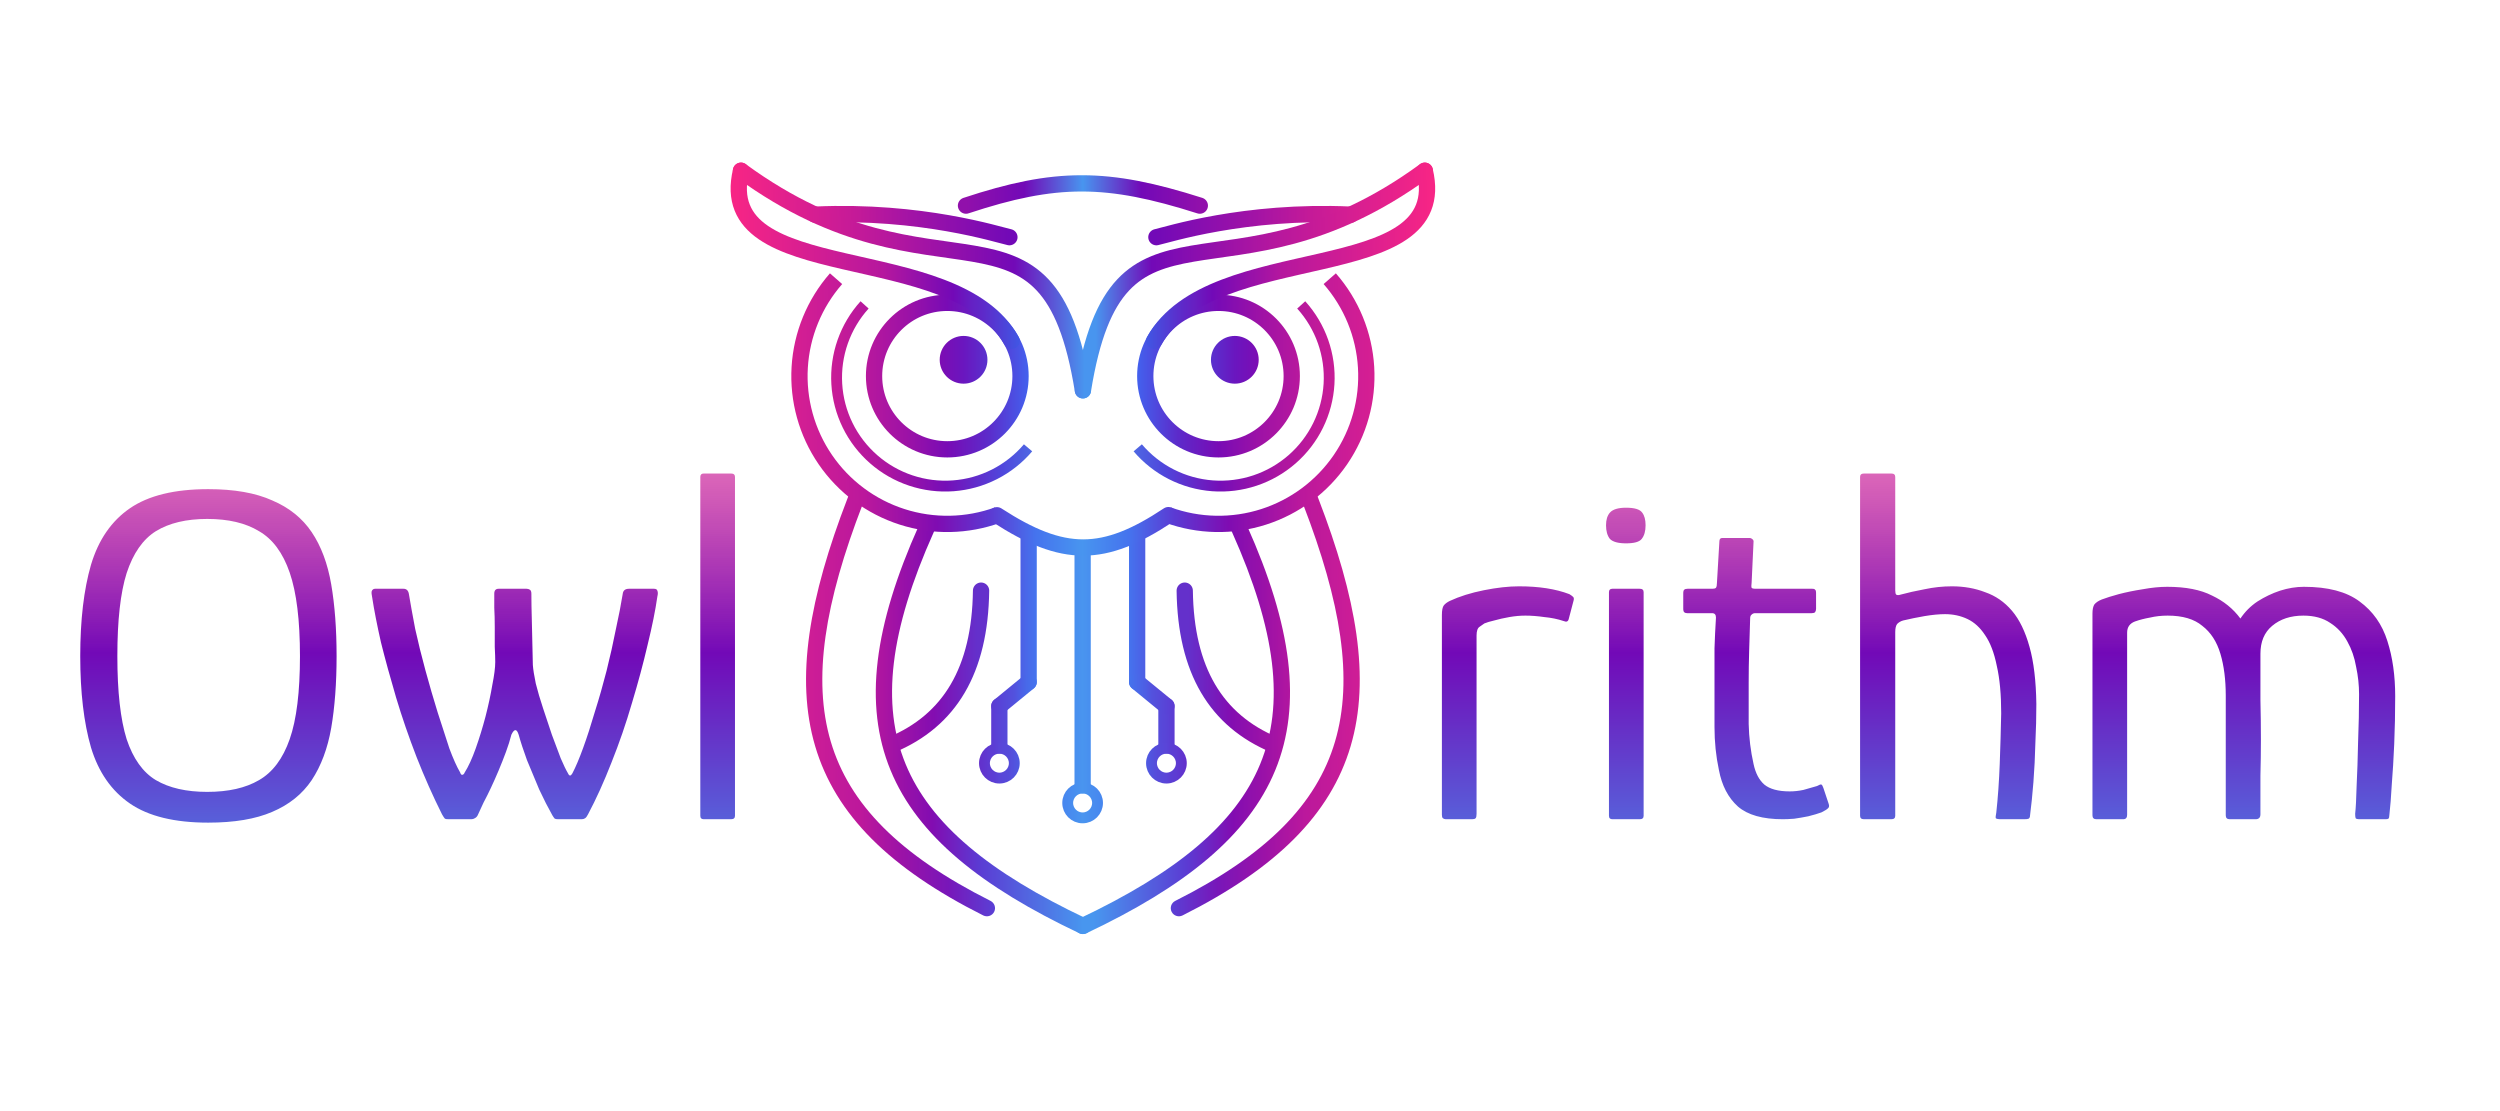 <svg width="9216" height="4096" viewBox="0 0 9216 4096" fill="none" xmlns="http://www.w3.org/2000/svg">
<path d="M5599.8 2161.4C5673 2161.4 5734.8 2171 5785.2 2190.2C5791.2 2193.8 5795.4 2196.8 5797.8 2199.2C5801.4 2201.6 5802.6 2205.8 5801.4 2211.8L5783.4 2280.2C5782.2 2286.2 5779.8 2289.8 5776.2 2291C5773.8 2292.2 5769.6 2291.6 5763.6 2289.2C5742 2282 5718.6 2277.2 5693.4 2274.8C5668.2 2271.2 5644.8 2269.4 5623.2 2269.4C5604 2269.4 5584.2 2271.2 5563.8 2274.8C5543.4 2278.4 5524.8 2282.6 5508 2287.4C5492.4 2291 5480.4 2294.6 5472 2298.2C5467.2 2301.8 5461.2 2306 5454 2310.8C5446.8 2315.6 5443.2 2326.4 5443.2 2343.2V3000.2C5443.2 3008.6 5442 3014 5439.6 3016.4C5437.2 3018.8 5433 3020 5427 3020H5329.8C5326.2 3020 5322.6 3018.8 5319 3016.4C5316.6 3014 5315.4 3009.8 5315.4 3003.8V2267.6C5315.4 2249.6 5317.8 2237.6 5322.6 2231.6C5327.4 2225.6 5334.6 2220.2 5344.2 2215.4C5380.2 2198.6 5422.2 2185.4 5470.2 2175.8C5518.2 2166.2 5561.4 2161.4 5599.8 2161.4ZM6066.27 1936.4C6066.27 1958 6061.47 1974.8 6051.87 1986.8C6043.47 1997.6 6024.27 2003 5994.27 2003C5965.47 2003 5945.67 1997.6 5934.87 1986.8C5925.27 1974.8 5920.47 1958 5920.47 1936.4C5920.47 1916 5925.27 1900.4 5934.87 1889.6C5945.67 1877.6 5965.47 1871.6 5994.27 1871.6C6025.47 1871.6 6045.27 1877.6 6053.67 1889.6C6062.07 1900.4 6066.27 1916 6066.27 1936.4ZM6059.07 3007.4C6059.07 3015.8 6054.27 3020 6044.67 3020H5943.87C5935.47 3020 5931.27 3015.8 5931.27 3007.4V2183C5931.27 2174.6 5935.47 2170.4 5943.87 2170.4H6044.67C6054.27 2170.4 6059.07 2174.6 6059.07 2183V3007.4ZM6572.33 3020C6497.93 3020 6442.73 3004.4 6406.73 2973.2C6370.73 2940.8 6347.33 2895.8 6336.53 2838.2C6325.73 2787.8 6320.33 2735 6320.33 2679.8C6320.33 2623.4 6320.33 2565.8 6320.33 2507C6320.33 2466.2 6320.33 2427.2 6320.33 2390C6321.53 2352.8 6323.33 2315 6325.73 2276.6C6325.73 2265.8 6320.93 2260.4 6311.33 2260.4H6219.53C6214.73 2260.4 6211.13 2259.2 6208.73 2256.8C6206.33 2254.4 6205.13 2250.8 6205.13 2246V2184.8C6205.13 2180 6206.33 2176.4 6208.73 2174C6211.13 2171.6 6215.33 2170.4 6221.33 2170.4H6313.13C6319.13 2170.4 6323.33 2169.2 6325.73 2166.8C6328.13 2163.2 6329.33 2157.2 6329.33 2148.8L6338.33 1995.8C6338.33 1987.4 6341.93 1983.2 6349.13 1983.2H6449.93C6453.53 1983.2 6456.53 1984.4 6458.93 1986.8C6462.53 1989.2 6464.33 1992.2 6464.33 1995.8L6457.13 2148.8C6455.93 2157.2 6455.93 2163.2 6457.13 2166.8C6459.53 2169.2 6463.73 2170.4 6469.73 2170.4H6680.33C6686.33 2170.4 6689.93 2171.6 6691.13 2174C6693.53 2175.2 6694.73 2179.4 6694.73 2186.6V2244.2C6694.73 2249 6693.53 2253.2 6691.13 2256.8C6688.73 2259.2 6684.53 2260.4 6678.53 2260.4H6469.73C6464.93 2260.4 6460.73 2262.2 6457.13 2265.8C6453.53 2268.2 6451.73 2273 6451.73 2280.2C6450.53 2318.6 6449.33 2357.6 6448.13 2397.2C6446.93 2436.8 6446.33 2477 6446.33 2517.8C6446.33 2567 6446.33 2617.4 6446.33 2669C6447.53 2719.4 6453.53 2768.6 6464.33 2816.6C6471.53 2850.2 6484.73 2875.4 6503.93 2892.2C6524.33 2909 6555.53 2917.4 6597.53 2917.4C6614.33 2917.4 6631.13 2915.6 6647.93 2912C6664.73 2907.2 6681.53 2902.4 6698.33 2897.6C6706.73 2892.8 6712.13 2891 6714.53 2892.2C6716.93 2893.4 6719.33 2897.6 6721.73 2904.8L6741.53 2964.2C6743.93 2971.4 6742.73 2976.8 6737.93 2980.4C6734.33 2984 6726.53 2988.8 6714.53 2994.8C6701.33 2999.6 6685.13 3004.4 6665.93 3009.2C6647.93 3012.8 6630.53 3015.8 6613.73 3018.2C6596.93 3019.4 6583.13 3020 6572.33 3020ZM6857 3007.4C6857 2798.6 6857 2590.4 6857 2382.8C6857 2175.2 6857 1967 6857 1758.2C6857 1749.8 6861.8 1745.6 6871.4 1745.6C6888.2 1745.6 6905 1745.6 6921.8 1745.6C6939.8 1745.6 6956.6 1745.6 6972.2 1745.6C6981.8 1745.6 6986.6 1749.8 6986.6 1758.2C6986.6 1827.8 6986.6 1898 6986.6 1968.8C6986.6 2038.4 6986.6 2107.4 6986.6 2175.8C6986.6 2184.2 6987.8 2189.6 6990.2 2192C6993.8 2194.4 6999.2 2194.4 7006.4 2192C7032.8 2184.8 7062.2 2178.2 7094.6 2172.2C7128.2 2165 7161.8 2161.4 7195.4 2161.4C7239.8 2161.4 7280.6 2168.6 7317.8 2183C7356.2 2196.2 7389.2 2219 7416.8 2251.4C7444.4 2283.8 7466 2328.2 7481.6 2384.6C7497.2 2439.8 7505.6 2510 7506.8 2595.2C7506.8 2642 7505.6 2690 7503.2 2739.2C7502 2788.4 7499.6 2836.4 7496 2883.2C7492.4 2928.8 7488.2 2970.2 7483.4 3007.4C7483.4 3012.2 7481.6 3015.8 7478 3018.2C7474.4 3019.4 7469 3020 7461.8 3020C7447.4 3020 7433 3020 7418.6 3020C7405.4 3020 7391.6 3020 7377.2 3020C7366.4 3020 7359.8 3018.8 7357.4 3016.4C7356.2 3014 7356.8 3006.8 7359.2 2994.8C7365.2 2939.6 7369.4 2880.2 7371.8 2816.6C7374.2 2753 7376 2690.6 7377.2 2629.4C7377.2 2559.8 7371.8 2501.6 7361 2454.8C7351.4 2406.8 7337 2369 7317.8 2341.4C7299.8 2313.8 7278.2 2294 7253 2282C7227.8 2270 7200.2 2264 7170.2 2264C7148.6 2264 7123.4 2266.4 7094.6 2271.2C7067 2276 7040.6 2281.4 7015.4 2287.4C7007 2289.8 6999.8 2294 6993.8 2300C6989 2306 6986.6 2316.2 6986.6 2330.6V3007.4C6986.6 3015.8 6981.8 3020 6972.2 3020H6871.4C6861.8 3020 6857 3015.8 6857 3007.4ZM7728.05 3020C7718.45 3020 7713.65 3015.2 7713.65 3005.6V2262.2C7713.65 2246.6 7716.05 2235.2 7720.85 2228C7726.85 2220.8 7735.85 2214.8 7747.85 2210C7763.45 2204 7784.45 2197.4 7810.85 2190.2C7838.45 2183 7867.85 2177 7899.05 2172.2C7931.45 2166.2 7961.45 2163.2 7989.05 2163.2C8057.45 2163.2 8112.65 2174 8154.65 2195.6C8197.85 2216 8232.65 2244.2 8259.05 2280.2C8275.85 2255 8296.85 2234 8322.05 2217.2C8348.45 2200.4 8376.05 2187.2 8404.85 2177.6C8434.85 2168 8464.25 2163.2 8493.05 2163.2C8581.85 2163.2 8650.25 2181.2 8698.25 2217.2C8747.45 2253.2 8781.65 2301.8 8800.85 2363C8820.05 2423 8829.65 2490.8 8829.65 2566.4C8829.65 2627.6 8828.45 2686.4 8826.05 2742.8C8823.65 2798 8820.65 2847.8 8817.05 2892.2C8814.65 2936.6 8811.65 2974.4 8808.05 3005.6C8808.05 3011.6 8806.85 3015.8 8804.45 3018.2C8802.05 3019.4 8798.45 3020 8793.65 3020H8696.45C8690.45 3020 8686.25 3018.8 8683.85 3016.4C8682.65 3012.8 8682.05 3007.4 8682.05 3000.2C8684.45 2978.6 8686.25 2944.4 8687.45 2897.6C8689.85 2849.6 8691.65 2795.6 8692.85 2735.6C8695.25 2675.6 8696.45 2616.8 8696.45 2559.2C8696.45 2525.6 8692.85 2492 8685.65 2458.4C8679.65 2423.6 8668.85 2392.4 8653.25 2364.8C8637.65 2336 8616.65 2313.2 8590.25 2296.4C8563.85 2278.4 8530.85 2269.4 8491.25 2269.4C8444.45 2269.4 8406.05 2282 8376.05 2307.2C8347.25 2331.2 8332.85 2365.4 8332.85 2409.8C8332.85 2472.2 8332.85 2529.2 8332.85 2580.8C8334.05 2632.4 8334.65 2681 8334.65 2726.6C8334.65 2771 8334.05 2815.4 8332.85 2859.8C8332.85 2904.2 8332.85 2951.6 8332.85 3002C8332.85 3014 8326.85 3020 8314.85 3020H8219.45C8209.85 3020 8205.05 3015.2 8205.05 3005.6V2564.6C8205.05 2505.8 8198.45 2454.2 8185.25 2409.8C8172.05 2365.4 8149.85 2331.2 8118.65 2307.2C8088.65 2282 8046.05 2269.4 7990.85 2269.4C7968.05 2269.4 7946.45 2271.8 7926.05 2276.6C7905.65 2280.2 7887.05 2285 7870.25 2291C7851.05 2298.2 7841.45 2312 7841.45 2332.4V3003.8C7841.45 3014.6 7836.65 3020 7827.05 3020H7728.05Z" fill="url(#paint0_linear_44_2)"/>
<path d="M295.8 2418.8C295.8 2285.6 309 2173.4 335.4 2082.2C363 1989.8 411 1920.2 479.4 1873.4C547.8 1826.6 643.8 1803.2 767.4 1803.2C863.4 1803.2 942 1817 1003.2 1844.6C1065.6 1871 1114.2 1910 1149 1961.6C1183.8 2013.2 1207.8 2077.4 1221 2154.2C1234.2 2231 1240.8 2319.2 1240.8 2418.8C1240.8 2518.4 1234.2 2606.6 1221 2683.4C1207.8 2759 1183.8 2823.2 1149 2876C1114.2 2927.6 1065.6 2966.6 1003.2 2993C942 3019.4 863.4 3032.6 767.4 3032.6C643.8 3032.6 547.8 3009.2 479.4 2962.4C411 2915.6 363 2846.6 335.4 2755.4C309 2664.2 295.8 2552 295.8 2418.8ZM432.6 2418.8C432.6 2549.6 444 2651.6 466.8 2724.8C490.8 2796.8 526.8 2847.2 574.8 2876C624 2904.8 687 2919.2 763.8 2919.2C841.8 2919.2 905.4 2904.8 954.6 2876C1005 2847.2 1042.8 2796.8 1068 2724.8C1093.2 2652.8 1105.8 2550.8 1105.8 2418.8C1105.8 2286.8 1093.2 2184.2 1068 2111C1042.8 2037.8 1005 1986.8 954.6 1958C905.4 1928 841.8 1913 763.8 1913C687 1913 624 1928 574.8 1958C526.8 1988 490.8 2039.6 466.8 2112.8C444 2184.8 432.6 2286.8 432.6 2418.8ZM1629.47 3002C1595.87 2934.8 1564.67 2864.6 1535.87 2791.4C1507.07 2717 1481.87 2643.8 1460.27 2571.8C1438.67 2498.6 1420.07 2430.8 1404.47 2368.4C1390.07 2304.8 1379.27 2249.6 1372.07 2202.8C1369.67 2192 1369.07 2184.2 1370.27 2179.4C1372.67 2173.4 1376.87 2170.4 1382.87 2170.4H1487.27C1498.07 2170.4 1504.67 2176.4 1507.07 2188.4C1513.07 2224.4 1520.87 2267.6 1530.47 2318C1541.27 2367.2 1553.87 2418.2 1568.27 2471C1582.67 2523.8 1597.67 2575.4 1613.27 2625.8C1628.87 2675 1643.27 2719.4 1656.47 2759C1670.87 2797.4 1684.07 2826.8 1696.07 2847.2C1698.47 2854.4 1701.47 2857.4 1705.07 2856.2C1708.67 2855 1711.07 2852.6 1712.27 2849C1726.67 2826.2 1740.47 2796.2 1753.67 2759C1766.87 2721.8 1778.87 2682.8 1789.67 2642C1800.47 2600 1808.87 2561 1814.87 2525C1822.07 2489 1825.67 2460.8 1825.67 2440.4C1825.67 2426 1825.07 2407.4 1823.87 2384.6C1823.87 2360.6 1823.87 2336 1823.87 2310.8C1823.87 2285.6 1823.27 2262.2 1822.07 2240.6C1822.07 2217.8 1822.07 2200.4 1822.07 2188.4C1822.07 2176.4 1827.47 2170.4 1838.27 2170.4H1940.87C1945.67 2170.4 1949.87 2171.6 1953.47 2174C1957.07 2176.4 1958.87 2181.2 1958.87 2188.4C1958.87 2214.8 1959.47 2249.6 1960.67 2292.8C1961.87 2336 1963.07 2388.8 1964.27 2451.2C1965.47 2468 1969.07 2490.8 1975.07 2519.6C1982.27 2548.4 1991.27 2579 2002.07 2611.4C2012.87 2643.8 2023.67 2676.2 2034.47 2708.6C2046.47 2741 2057.27 2769.8 2066.87 2795C2077.67 2820.2 2086.67 2838.8 2093.87 2850.8C2098.67 2861.6 2104.07 2861.6 2110.07 2850.8C2122.07 2828 2135.27 2796.8 2149.67 2757.2C2164.07 2717.6 2178.47 2673.2 2192.87 2624C2208.47 2574.8 2222.87 2524.4 2236.07 2472.8C2249.27 2420 2260.67 2369 2270.27 2319.8C2281.07 2270.6 2289.47 2227.4 2295.47 2190.2C2296.67 2177 2304.47 2170.4 2318.87 2170.4H2410.67C2417.87 2170.4 2422.07 2172.8 2423.27 2177.6C2425.67 2182.4 2425.67 2189.6 2423.27 2199.2C2416.07 2249.6 2404.07 2309 2387.27 2377.4C2371.67 2444.6 2352.47 2516 2329.67 2591.6C2308.07 2666 2282.87 2739.2 2254.07 2811.2C2226.47 2882 2197.67 2945.6 2167.67 3002C2164.07 3009.2 2160.47 3014 2156.87 3016.4C2153.27 3018.8 2149.07 3020 2144.27 3020H2057.87C2053.07 3020 2048.87 3019.4 2045.27 3018.2C2042.87 3015.8 2039.87 3011.6 2036.27 3005.6C2020.67 2978 2004.47 2946.2 1987.67 2910.2C1972.07 2873 1957.07 2837 1942.67 2802.2C1929.47 2766.2 1919.27 2735 1912.07 2708.6C1904.87 2685.8 1895.87 2685.8 1885.07 2708.6C1880.27 2727.8 1873.67 2748.8 1865.27 2771.6C1856.87 2794.4 1847.87 2817.2 1838.27 2840C1828.67 2862.8 1819.07 2884.4 1809.47 2904.8C1801.07 2922.8 1792.07 2940.8 1782.47 2958.8C1774.07 2976.8 1766.87 2992.4 1760.87 3005.6C1758.47 3010.4 1754.87 3014 1750.07 3016.4C1746.47 3018.8 1742.27 3020 1737.47 3020H1654.67C1647.47 3020 1642.67 3019.4 1640.27 3018.2C1637.87 3015.8 1634.27 3010.4 1629.47 3002ZM2581.63 3007.4V1758.2C2581.63 1749.8 2585.83 1745.6 2594.23 1745.6H2695.03C2704.63 1745.6 2709.43 1749.8 2709.43 1758.2V3007.4C2709.43 3015.8 2704.63 3020 2695.03 3020H2594.23C2585.83 3020 2581.63 3015.8 2581.63 3007.4Z" fill="url(#paint1_linear_44_2)"/>
<circle cx="3991" cy="2960" r="55" stroke="url(#paint2_linear_44_2)" stroke-width="40"/>
<line x1="3991" y1="2895" x2="3991" y2="2048" stroke="url(#paint3_linear_44_2)" stroke-width="60" stroke-linecap="round"/>
<path d="M4979.41 791.353C4586.59 773.671 4302.91 865.853 4262.91 874.353" stroke="url(#paint4_linear_44_2)" stroke-width="60" stroke-linecap="round"/>
<path d="M4697.89 2745.87C4482.58 2656.03 4371.18 2470.69 4367.39 2177.37" stroke="url(#paint5_linear_44_2)" stroke-width="60" stroke-linecap="round"/>
<path d="M4542.01 1962.13L4529.75 1934.75L4584.5 1910.22L4596.77 1937.6L4542.01 1962.13ZM4004.72 3440.48C3989.75 3447.57 3971.86 3441.17 3964.77 3426.2C3957.69 3411.22 3964.08 3393.33 3979.06 3386.25L4004.72 3440.48ZM4569.39 1949.86L4596.77 1937.6C4761.88 2306.14 4801.05 2596.42 4700.98 2839.61C4601.2 3082.12 4366.31 3269.33 4004.72 3440.48L3991.89 3413.36L3979.06 3386.25C4336.75 3216.94 4554.44 3038.07 4645.5 2816.78C4736.27 2596.16 4704.55 2324.92 4542.01 1962.13L4569.39 1949.86Z" fill="url(#paint6_linear_44_2)"/>
<path d="M4803.92 1859.15L4793.12 1831.16L4849.1 1809.57L4859.9 1837.55L4803.92 1859.15ZM4359.38 3374.66C4344.57 3382.1 4326.54 3376.13 4319.1 3361.32C4311.66 3346.52 4317.63 3328.49 4332.44 3321.05L4359.38 3374.66ZM4831.91 1848.35L4859.9 1837.55C5000.89 2203.04 5053.1 2500.01 4978.94 2750.85C4904.36 3003.13 4704.37 3201.31 4359.38 3374.66L4345.91 3347.85L4332.44 3321.05C4670.11 3151.38 4853.47 2963.64 4921.41 2733.84C4989.77 2502.6 4943.64 2221.34 4803.92 1859.15L4831.91 1848.35Z" fill="url(#paint7_linear_44_2)"/>
<circle cx="300" cy="300" r="270" transform="matrix(-1 0 0 1 4791.89 1086.36)" stroke="url(#paint8_linear_44_2)" stroke-width="60"/>
<mask id="path-10-inside-1_44_2" fill="white">
<path d="M3992.04 1761.35C4121.4 1529.66 4178.9 1411.5 4064.24 1294.35H4114.24C4235.06 1456.93 4145.28 1565.82 3992.04 1761.35Z"/>
</mask>
<path d="M4064.24 1294.35V1234.35H3921.55L4021.36 1336.32L4064.24 1294.35ZM3992.04 1761.35L3939.65 1732.1L4039.27 1798.36L3992.04 1761.35ZM4114.24 1294.35L4162.4 1258.56L4144.4 1234.35H4114.24V1294.35ZM4064.24 1294.35L4021.36 1336.32C4044.62 1360.08 4056.31 1380.91 4061.74 1400.31C4067.17 1419.75 4067.61 1442.42 4061.07 1471.91C4047.16 1534.67 4005.68 1613.83 3939.65 1732.1L3992.04 1761.35L4044.43 1790.6C4107.75 1677.18 4159.71 1581.41 4178.23 1497.88C4187.9 1454.23 4189.3 1410.91 4177.31 1368.01C4165.31 1325.07 4141.19 1287.19 4107.12 1252.38L4064.24 1294.35ZM3992.04 1761.35L4039.27 1798.36C4113.13 1704.11 4181.65 1619.26 4212.22 1536.22C4228.39 1492.28 4235.07 1446.61 4226.81 1398.29C4218.63 1350.48 4196.58 1304.57 4162.4 1258.56L4114.24 1294.35L4066.08 1330.14C4092.3 1365.43 4104.34 1394.09 4108.52 1418.53C4112.62 1442.46 4109.93 1466.72 4099.61 1494.77C4077.18 1555.7 4024.19 1623.06 3944.82 1724.34L3992.04 1761.35ZM4114.24 1294.35V1234.35H4064.24V1294.35V1354.35H4114.24V1294.35Z" fill="url(#paint9_linear_44_2)" mask="url(#path-10-inside-1_44_2)"/>
<path d="M4194.15 1650.83C4228.52 1691.27 4270.59 1724.48 4317.93 1748.53C4365.27 1772.58 4416.92 1786.98 4469.89 1790.91C4522.86 1794.83 4576.07 1788.19 4626.44 1771.37C4676.82 1754.56 4723.34 1727.91 4763.3 1692.97C4803.26 1658.04 4835.86 1615.51 4859.21 1567.87C4882.56 1520.24 4896.19 1468.44 4899.31 1415.49C4902.43 1362.54 4894.97 1309.51 4877.38 1259.46C4859.78 1209.42 4832.4 1163.37 4796.81 1124" stroke="url(#paint10_linear_44_2)" stroke-width="40"/>
<path d="M4305.51 1898.49C4419.16 1939.85 4543.35 1942.24 4658.51 1905.26C4773.67 1868.29 4873.26 1794.06 4941.59 1694.26C5009.93 1594.46 5043.12 1474.77 5035.95 1354.03C5028.77 1233.29 4981.64 1118.37 4901.97 1027.37" stroke="url(#paint11_linear_44_2)" stroke-width="60"/>
<circle cx="88" cy="88" r="88" transform="matrix(-1 0 0 1 4640.09 1238.36)" fill="url(#paint12_linear_44_2)"/>
<path d="M4255 1256.5C4466.38 874.986 5355.42 1064.97 5252.41 629.353" stroke="url(#paint13_linear_44_2)" stroke-width="60" stroke-linecap="round"/>
<path d="M3992.05 1438.85C4120.52 640.196 4520.62 1163.87 5252.41 629.353" stroke="url(#paint14_linear_44_2)" stroke-width="60" stroke-linecap="round"/>
<path d="M4192 1986L4192 2514" stroke="url(#paint15_linear_44_2)" stroke-width="60" stroke-linecap="round"/>
<path d="M4300 2748L4300 2603" stroke="url(#paint16_linear_44_2)" stroke-width="60" stroke-linecap="round"/>
<path d="M4299.89 2602.86L4192 2514.5" stroke="url(#paint17_linear_44_2)" stroke-width="60" stroke-linecap="round"/>
<circle cx="75" cy="75" r="55" transform="matrix(-1 0 0 1 4374.89 2738.36)" stroke="url(#paint18_linear_44_2)" stroke-width="40"/>
<path d="M3004.59 791.353C3397.41 773.671 3681.09 865.853 3721.09 874.353" stroke="url(#paint19_linear_44_2)" stroke-width="60" stroke-linecap="round"/>
<path d="M3286.11 2745.87C3501.42 2656.03 3612.83 2470.69 3616.61 2177.37" stroke="url(#paint20_linear_44_2)" stroke-width="60" stroke-linecap="round"/>
<path d="M3441.99 1962.13L3454.25 1934.75L3399.5 1910.22L3387.23 1937.6L3441.99 1962.13ZM3979.28 3440.48C3994.25 3447.57 4012.14 3441.17 4019.23 3426.2C4026.32 3411.22 4019.92 3393.33 4004.95 3386.25L3979.28 3440.48ZM3414.61 1949.86L3387.23 1937.6C3222.12 2306.14 3182.95 2596.42 3283.02 2839.61C3382.8 3082.12 3617.69 3269.33 3979.28 3440.48L3992.11 3413.36L4004.95 3386.25C3647.25 3216.94 3429.56 3038.07 3338.51 2816.78C3247.73 2596.16 3279.46 2324.92 3441.99 1962.13L3414.61 1949.86Z" fill="url(#paint21_linear_44_2)"/>
<path d="M3180.08 1859.15L3190.88 1831.16L3134.9 1809.57L3124.1 1837.55L3180.08 1859.15ZM3624.62 3374.66C3639.43 3382.1 3657.46 3376.13 3664.9 3361.32C3672.34 3346.52 3666.37 3328.49 3651.56 3321.05L3624.62 3374.66ZM3152.09 1848.35L3124.1 1837.55C2983.11 2203.04 2930.9 2500.01 3005.06 2750.85C3079.64 3003.13 3279.63 3201.31 3624.62 3374.66L3638.09 3347.85L3651.56 3321.05C3313.89 3151.38 3130.53 2963.64 3062.59 2733.84C2994.23 2502.6 3040.36 2221.34 3180.08 1859.15L3152.09 1848.35Z" fill="url(#paint22_linear_44_2)"/>
<circle cx="3492.11" cy="1386.36" r="270" stroke="url(#paint23_linear_44_2)" stroke-width="60"/>
<mask id="path-26-inside-2_44_2" fill="white">
<path d="M3991.96 1761.35C3862.6 1529.66 3805.1 1411.5 3919.76 1294.35H3869.76C3748.94 1456.93 3838.72 1565.82 3991.96 1761.35Z"/>
</mask>
<path d="M3919.76 1294.35V1234.35H4062.45L3962.64 1336.32L3919.76 1294.35ZM3991.96 1761.35L4044.35 1732.1L3944.73 1798.36L3991.96 1761.35ZM3869.76 1294.35L3821.6 1258.56L3839.6 1234.35H3869.76V1294.35ZM3919.76 1294.35L3962.64 1336.32C3939.38 1360.08 3927.69 1380.91 3922.26 1400.31C3916.83 1419.75 3916.39 1442.42 3922.93 1471.91C3936.84 1534.67 3978.32 1613.83 4044.35 1732.1L3991.96 1761.35L3939.57 1790.6C3876.25 1677.18 3824.29 1581.41 3805.77 1497.88C3796.1 1454.23 3794.7 1410.91 3806.69 1368.01C3818.69 1325.07 3842.81 1287.19 3876.88 1252.38L3919.76 1294.35ZM3991.96 1761.35L3944.73 1798.36C3870.87 1704.11 3802.35 1619.26 3771.78 1536.22C3755.61 1492.28 3748.93 1446.61 3757.19 1398.29C3765.37 1350.48 3787.42 1304.57 3821.6 1258.56L3869.76 1294.35L3917.92 1330.14C3891.7 1365.43 3879.66 1394.09 3875.48 1418.53C3871.38 1442.46 3874.07 1466.72 3884.39 1494.77C3906.82 1555.7 3959.81 1623.06 4039.18 1724.34L3991.96 1761.35ZM3869.76 1294.35V1234.35H3919.76V1294.35V1354.35H3869.76V1294.35Z" fill="url(#paint24_linear_44_2)" mask="url(#path-26-inside-2_44_2)"/>
<path d="M3789.85 1650.83C3755.48 1691.27 3713.41 1724.48 3666.07 1748.53C3618.73 1772.58 3567.08 1786.98 3514.11 1790.91C3461.14 1794.83 3407.93 1788.19 3357.56 1771.37C3307.18 1754.56 3260.66 1727.91 3220.7 1692.97C3180.74 1658.04 3148.14 1615.51 3124.79 1567.87C3101.44 1520.24 3087.81 1468.44 3084.69 1415.49C3081.57 1362.54 3089.03 1309.51 3106.62 1259.46C3124.22 1209.42 3151.6 1163.37 3187.19 1124" stroke="url(#paint25_linear_44_2)" stroke-width="40"/>
<path d="M3678.49 1898.49C3564.84 1939.85 3440.65 1942.24 3325.49 1905.26C3210.33 1868.29 3110.74 1794.06 3042.41 1694.26C2974.07 1594.46 2940.88 1474.77 2948.05 1354.03C2955.23 1233.29 3002.36 1118.37 3082.03 1027.37" stroke="url(#paint26_linear_44_2)" stroke-width="60"/>
<circle cx="3552.11" cy="1326.36" r="88" fill="url(#paint27_linear_44_2)"/>
<path d="M3729 1256.5C3517.62 874.986 2628.58 1064.97 2731.59 629.353" stroke="url(#paint28_linear_44_2)" stroke-width="60" stroke-linecap="round"/>
<path d="M3991.95 1438.85C3863.48 640.196 3463.38 1163.87 2731.59 629.353" stroke="url(#paint29_linear_44_2)" stroke-width="60" stroke-linecap="round"/>
<path d="M3792 1986L3792 2514" stroke="url(#paint30_linear_44_2)" stroke-width="60" stroke-linecap="round"/>
<path d="M3684.01 2748L3684.01 2603" stroke="url(#paint31_linear_44_2)" stroke-width="60" stroke-linecap="round"/>
<path d="M3684.11 2602.86L3792 2514.5" stroke="url(#paint32_linear_44_2)" stroke-width="60" stroke-linecap="round"/>
<circle cx="3684.11" cy="2813.36" r="55" stroke="url(#paint33_linear_44_2)" stroke-width="40"/>
<path d="M3561 758C3891.47 648.718 4080.2 648.616 4423 758" stroke="url(#paint34_linear_44_2)" stroke-width="60" stroke-linecap="round"/>
<path d="M3675.5 1899.5C3920.56 2058.29 4068 2057.81 4307 1899" stroke="url(#paint35_linear_44_2)" stroke-width="60" stroke-linecap="round"/>
<defs>
<linearGradient id="paint0_linear_44_2" x1="7076.5" y1="1400" x2="7076.5" y2="3416" gradientUnits="userSpaceOnUse">
<stop stop-color="#F72585" stop-opacity="0.5"/>
<stop offset="0.5" stop-color="#7209B7"/>
<stop offset="1" stop-color="#4895EF"/>
</linearGradient>
<linearGradient id="paint1_linear_44_2" x1="1516.5" y1="1400" x2="1516.5" y2="3416" gradientUnits="userSpaceOnUse">
<stop stop-color="#F72585" stop-opacity="0.5"/>
<stop offset="0.5" stop-color="#7209B7"/>
<stop offset="1" stop-color="#4895EF"/>
</linearGradient>
<linearGradient id="paint2_linear_44_2" x1="3916" y1="2960" x2="4066" y2="2960" gradientUnits="userSpaceOnUse">
<stop stop-color="#4786EF"/>
<stop offset="0.3" stop-color="#488EEF"/>
<stop offset="0.504" stop-color="#4A95EF"/>
<stop offset="0.699" stop-color="#488EEF"/>
<stop offset="1" stop-color="#4786EF"/>
</linearGradient>
<linearGradient id="paint3_linear_44_2" x1="4021" y1="2069.5" x2="3961" y2="2069.5" gradientUnits="userSpaceOnUse">
<stop stop-color="#488EEF"/>
<stop offset="0.5" stop-color="#4995EF"/>
<stop offset="1" stop-color="#488EEF"/>
</linearGradient>
<linearGradient id="paint4_linear_44_2" x1="4979.41" y1="831.729" x2="4262.91" y2="831.729" gradientUnits="userSpaceOnUse">
<stop stop-color="#D61F92"/>
<stop offset="0.214" stop-color="#C41A98"/>
<stop offset="0.5" stop-color="#A113A6"/>
<stop offset="1" stop-color="#7209B7"/>
</linearGradient>
<linearGradient id="paint5_linear_44_2" x1="4697.89" y1="2563.23" x2="4381.89" y2="2563.23" gradientUnits="userSpaceOnUse">
<stop stop-color="#A414A4"/>
<stop offset="0.5" stop-color="#830DB1"/>
<stop offset="1" stop-color="#6430CB"/>
</linearGradient>
<linearGradient id="paint6_linear_44_2" x1="4757" y1="3464.98" x2="3991.39" y2="3464.98" gradientUnits="userSpaceOnUse">
<stop stop-color="#B2169F"/>
<stop offset="0.148" stop-color="#9610A9"/>
<stop offset="0.196" stop-color="#8F10AC"/>
<stop offset="0.275" stop-color="#820CB1"/>
<stop offset="0.5" stop-color="#5B3BD3"/>
<stop offset="0.946" stop-color="#4896EF"/>
<stop offset="1" stop-color="#4896EF"/>
</linearGradient>
<linearGradient id="paint7_linear_44_2" x1="5002.5" y1="1954.5" x2="4317" y2="1954.5" gradientUnits="userSpaceOnUse">
<stop stop-color="#CE1D96"/>
<stop offset="0.166" stop-color="#C11A9A"/>
<stop offset="0.22" stop-color="#BE199A"/>
<stop offset="0.273" stop-color="#BC189C"/>
<stop offset="0.5" stop-color="#9B12A7"/>
<stop offset="0.75" stop-color="#7816B9"/>
<stop offset="1" stop-color="#5A40D5"/>
</linearGradient>
<linearGradient id="paint8_linear_44_2" x1="0" y1="300" x2="600" y2="300" gradientUnits="userSpaceOnUse">
<stop stop-color="#B8189D"/>
<stop offset="0.25" stop-color="#9D12A6"/>
<stop offset="0.5" stop-color="#780BB5"/>
<stop offset="0.75" stop-color="#5C2BCA"/>
<stop offset="1" stop-color="#4361EE"/>
</linearGradient>
<linearGradient id="paint9_linear_44_2" x1="4077.47" y1="1294.35" x2="4077.47" y2="1761.35" gradientUnits="userSpaceOnUse">
<stop stop-color="#4361EE"/>
<stop offset="1" stop-color="#4895EF"/>
</linearGradient>
<linearGradient id="paint10_linear_44_2" x1="4920" y1="1392" x2="4079" y2="1392" gradientUnits="userSpaceOnUse">
<stop stop-color="#C91C96"/>
<stop offset="0.25" stop-color="#AB15A1"/>
<stop offset="0.5" stop-color="#760EB7"/>
<stop offset="0.75" stop-color="#4F47DC"/>
<stop offset="1" stop-color="#4D86E9"/>
</linearGradient>
<linearGradient id="paint11_linear_44_2" x1="5066.91" y1="1543.35" x2="3990.41" y2="1543.35" gradientUnits="userSpaceOnUse">
<stop stop-color="#D61F92"/>
<stop offset="0.25" stop-color="#BB189C"/>
<stop offset="0.5" stop-color="#7F0CB2"/>
<stop offset="0.75" stop-color="#4E4BDF"/>
<stop offset="1" stop-color="#4895EF"/>
</linearGradient>
<linearGradient id="paint12_linear_44_2" x1="0" y1="88" x2="176" y2="88" gradientUnits="userSpaceOnUse">
<stop stop-color="#7D0CB3"/>
<stop offset="0.5" stop-color="#6A16BF"/>
<stop offset="1" stop-color="#5931CE"/>
</linearGradient>
<linearGradient id="paint13_linear_44_2" x1="5651.74" y1="951.968" x2="4180.01" y2="951.968" gradientUnits="userSpaceOnUse">
<stop offset="0.252" stop-color="#F72585"/>
<stop offset="0.629" stop-color="#B5179E"/>
<stop offset="0.803" stop-color="#7209B7"/>
<stop offset="0.846" stop-color="#681EC1"/>
<stop offset="0.876" stop-color="#5F28C8"/>
<stop offset="0.966" stop-color="#4155E3"/>
</linearGradient>
<linearGradient id="paint14_linear_44_2" x1="5279.5" y1="868.968" x2="3986.5" y2="868.968" gradientUnits="userSpaceOnUse">
<stop stop-color="#F72585"/>
<stop offset="0.452" stop-color="#B5179E"/>
<stop offset="0.8" stop-color="#7209B7"/>
<stop offset="0.959" stop-color="#4895EF"/>
<stop offset="0.984" stop-color="#4895EF"/>
<stop offset="1" stop-color="#4895EF"/>
</linearGradient>
<linearGradient id="paint15_linear_44_2" x1="4162.1" y1="2024.22" x2="4221.6" y2="2024.22" gradientUnits="userSpaceOnUse">
<stop stop-color="#4573EE"/>
<stop offset="0.5" stop-color="#4968E9"/>
<stop offset="1" stop-color="#4D5FE4"/>
</linearGradient>
<linearGradient id="paint16_linear_44_2" x1="4269.5" y1="2647.08" x2="4329.5" y2="2647.08" gradientUnits="userSpaceOnUse">
<stop stop-color="#564BDA"/>
<stop offset="0.5" stop-color="#5944D7"/>
<stop offset="1" stop-color="#5C3BD3"/>
</linearGradient>
<linearGradient id="paint17_linear_44_2" x1="4164" y1="2558.36" x2="4329.5" y2="2558.36" gradientUnits="userSpaceOnUse">
<stop stop-color="#4573ED"/>
<stop offset="0.351" stop-color="#4D5EE4"/>
<stop offset="0.5" stop-color="#5351DD"/>
<stop offset="1" stop-color="#5C3BD3"/>
</linearGradient>
<linearGradient id="paint18_linear_44_2" x1="0" y1="75" x2="150" y2="75" gradientUnits="userSpaceOnUse">
<stop stop-color="#632FCB"/>
<stop offset="0.281" stop-color="#5D3CD3"/>
<stop offset="0.388" stop-color="#5B3ED4"/>
<stop offset="0.5" stop-color="#5A45D8"/>
<stop offset="0.612" stop-color="#5748D9"/>
<stop offset="0.716" stop-color="#564AD9"/>
<stop offset="1" stop-color="#4E5AE2"/>
</linearGradient>
<linearGradient id="paint19_linear_44_2" x1="3004.59" y1="831.729" x2="3721.09" y2="831.729" gradientUnits="userSpaceOnUse">
<stop stop-color="#D51E92"/>
<stop offset="0.092" stop-color="#CE1C95"/>
<stop offset="0.214" stop-color="#C41A98"/>
<stop offset="0.5" stop-color="#A113A6"/>
<stop offset="1" stop-color="#7209B7"/>
</linearGradient>
<linearGradient id="paint20_linear_44_2" x1="3286.11" y1="2563.23" x2="3602.11" y2="2563.23" gradientUnits="userSpaceOnUse">
<stop stop-color="#A414A4"/>
<stop offset="0.5" stop-color="#830DB1"/>
<stop offset="1" stop-color="#6430CB"/>
</linearGradient>
<linearGradient id="paint21_linear_44_2" x1="3227" y1="3464.98" x2="3992.61" y2="3464.98" gradientUnits="userSpaceOnUse">
<stop stop-color="#B2169F"/>
<stop offset="0.148" stop-color="#9610A9"/>
<stop offset="0.196" stop-color="#8F10AC"/>
<stop offset="0.275" stop-color="#820CB1"/>
<stop offset="0.5" stop-color="#5B3BD3"/>
<stop offset="1" stop-color="#4896EF"/>
</linearGradient>
<linearGradient id="paint22_linear_44_2" x1="2981.5" y1="1954.5" x2="3667" y2="1954.5" gradientUnits="userSpaceOnUse">
<stop stop-color="#CE1D96"/>
<stop offset="0.176" stop-color="#C11A9A"/>
<stop offset="0.22" stop-color="#BF199B"/>
<stop offset="0.276" stop-color="#BD189B"/>
<stop offset="0.5" stop-color="#9B12A7"/>
<stop offset="0.75" stop-color="#7816B9"/>
<stop offset="1" stop-color="#5A40D5"/>
</linearGradient>
<linearGradient id="paint23_linear_44_2" x1="3192.11" y1="1386.36" x2="3792.11" y2="1386.36" gradientUnits="userSpaceOnUse">
<stop stop-color="#B8189D"/>
<stop offset="0.25" stop-color="#9D12A6"/>
<stop offset="0.5" stop-color="#780BB5"/>
<stop offset="0.75" stop-color="#5C2BCA"/>
<stop offset="1" stop-color="#4361EE"/>
</linearGradient>
<linearGradient id="paint24_linear_44_2" x1="3906.53" y1="1294.35" x2="3906.53" y2="1761.35" gradientUnits="userSpaceOnUse">
<stop stop-color="#4361EE"/>
<stop offset="1" stop-color="#4895EF"/>
</linearGradient>
<linearGradient id="paint25_linear_44_2" x1="3064" y1="1392" x2="3905" y2="1392" gradientUnits="userSpaceOnUse">
<stop stop-color="#C91C96"/>
<stop offset="0.25" stop-color="#AB15A1"/>
<stop offset="0.5" stop-color="#760EB7"/>
<stop offset="0.75" stop-color="#4F47DC"/>
<stop offset="1" stop-color="#4D86E9"/>
</linearGradient>
<linearGradient id="paint26_linear_44_2" x1="2917.09" y1="1543.35" x2="3993.59" y2="1543.35" gradientUnits="userSpaceOnUse">
<stop stop-color="#D61F92"/>
<stop offset="0.25" stop-color="#BB189C"/>
<stop offset="0.5" stop-color="#7F0CB2"/>
<stop offset="0.75" stop-color="#4E4BDF"/>
<stop offset="1" stop-color="#4895EF"/>
</linearGradient>
<linearGradient id="paint27_linear_44_2" x1="3464.11" y1="1326.36" x2="3640.11" y2="1326.36" gradientUnits="userSpaceOnUse">
<stop stop-color="#7D0CB3"/>
<stop offset="0.5" stop-color="#6A16BF"/>
<stop offset="1" stop-color="#5931CE"/>
</linearGradient>
<linearGradient id="paint28_linear_44_2" x1="2332.26" y1="951.968" x2="3803.99" y2="951.968" gradientUnits="userSpaceOnUse">
<stop offset="0.252" stop-color="#F72585"/>
<stop offset="0.629" stop-color="#B5179E"/>
<stop offset="0.803" stop-color="#7209B7"/>
<stop offset="0.85" stop-color="#6421C4"/>
<stop offset="0.877" stop-color="#5E29C9"/>
<stop offset="0.966" stop-color="#4155E3"/>
</linearGradient>
<linearGradient id="paint29_linear_44_2" x1="2704.5" y1="868.968" x2="3997.5" y2="868.968" gradientUnits="userSpaceOnUse">
<stop stop-color="#F72585"/>
<stop offset="0.452" stop-color="#B5179E"/>
<stop offset="0.8" stop-color="#7209B7"/>
<stop offset="1" stop-color="#4895EF"/>
</linearGradient>
<linearGradient id="paint30_linear_44_2" x1="3821.9" y1="2024.22" x2="3762.4" y2="2024.22" gradientUnits="userSpaceOnUse">
<stop stop-color="#4574EE"/>
<stop offset="0.5" stop-color="#486BEA"/>
<stop offset="1" stop-color="#4C60E5"/>
</linearGradient>
<linearGradient id="paint31_linear_44_2" x1="3714.5" y1="2647.08" x2="3654.5" y2="2647.08" gradientUnits="userSpaceOnUse">
<stop stop-color="#564BDA"/>
<stop offset="0.5" stop-color="#5944D7"/>
<stop offset="1" stop-color="#5C3BD3"/>
</linearGradient>
<linearGradient id="paint32_linear_44_2" x1="3654.5" y1="2558.36" x2="3820" y2="2558.36" gradientUnits="userSpaceOnUse">
<stop stop-color="#5B3BD3"/>
<stop offset="0.5" stop-color="#5351DD"/>
<stop offset="0.645" stop-color="#4C5EE5"/>
<stop offset="0.801" stop-color="#476AE9"/>
<stop offset="1" stop-color="#4574EE"/>
</linearGradient>
<linearGradient id="paint33_linear_44_2" x1="3609.11" y1="2813.36" x2="3759.11" y2="2813.36" gradientUnits="userSpaceOnUse">
<stop stop-color="#632FCB"/>
<stop offset="0.281" stop-color="#5D3CD3"/>
<stop offset="0.388" stop-color="#5B3ED4"/>
<stop offset="0.5" stop-color="#5A45D8"/>
<stop offset="0.612" stop-color="#5748D9"/>
<stop offset="0.716" stop-color="#564AD9"/>
<stop offset="1" stop-color="#4E5AE2"/>
</linearGradient>
<linearGradient id="paint34_linear_44_2" x1="3561" y1="717" x2="4423" y2="717" gradientUnits="userSpaceOnUse">
<stop stop-color="#9110AB"/>
<stop offset="0.25" stop-color="#7209B7"/>
<stop offset="0.5" stop-color="#4895EF"/>
<stop offset="0.75" stop-color="#7209B7"/>
<stop offset="1" stop-color="#9110AB"/>
</linearGradient>
<linearGradient id="paint35_linear_44_2" x1="3644" y1="1974.4" x2="4335.5" y2="1974.4" gradientUnits="userSpaceOnUse">
<stop stop-color="#5D38D1"/>
<stop offset="0.25" stop-color="#4573EE"/>
<stop offset="0.5" stop-color="#4895EF"/>
<stop offset="0.75" stop-color="#4573EE"/>
<stop offset="1" stop-color="#5C38D2"/>
</linearGradient>
</defs>
</svg>
